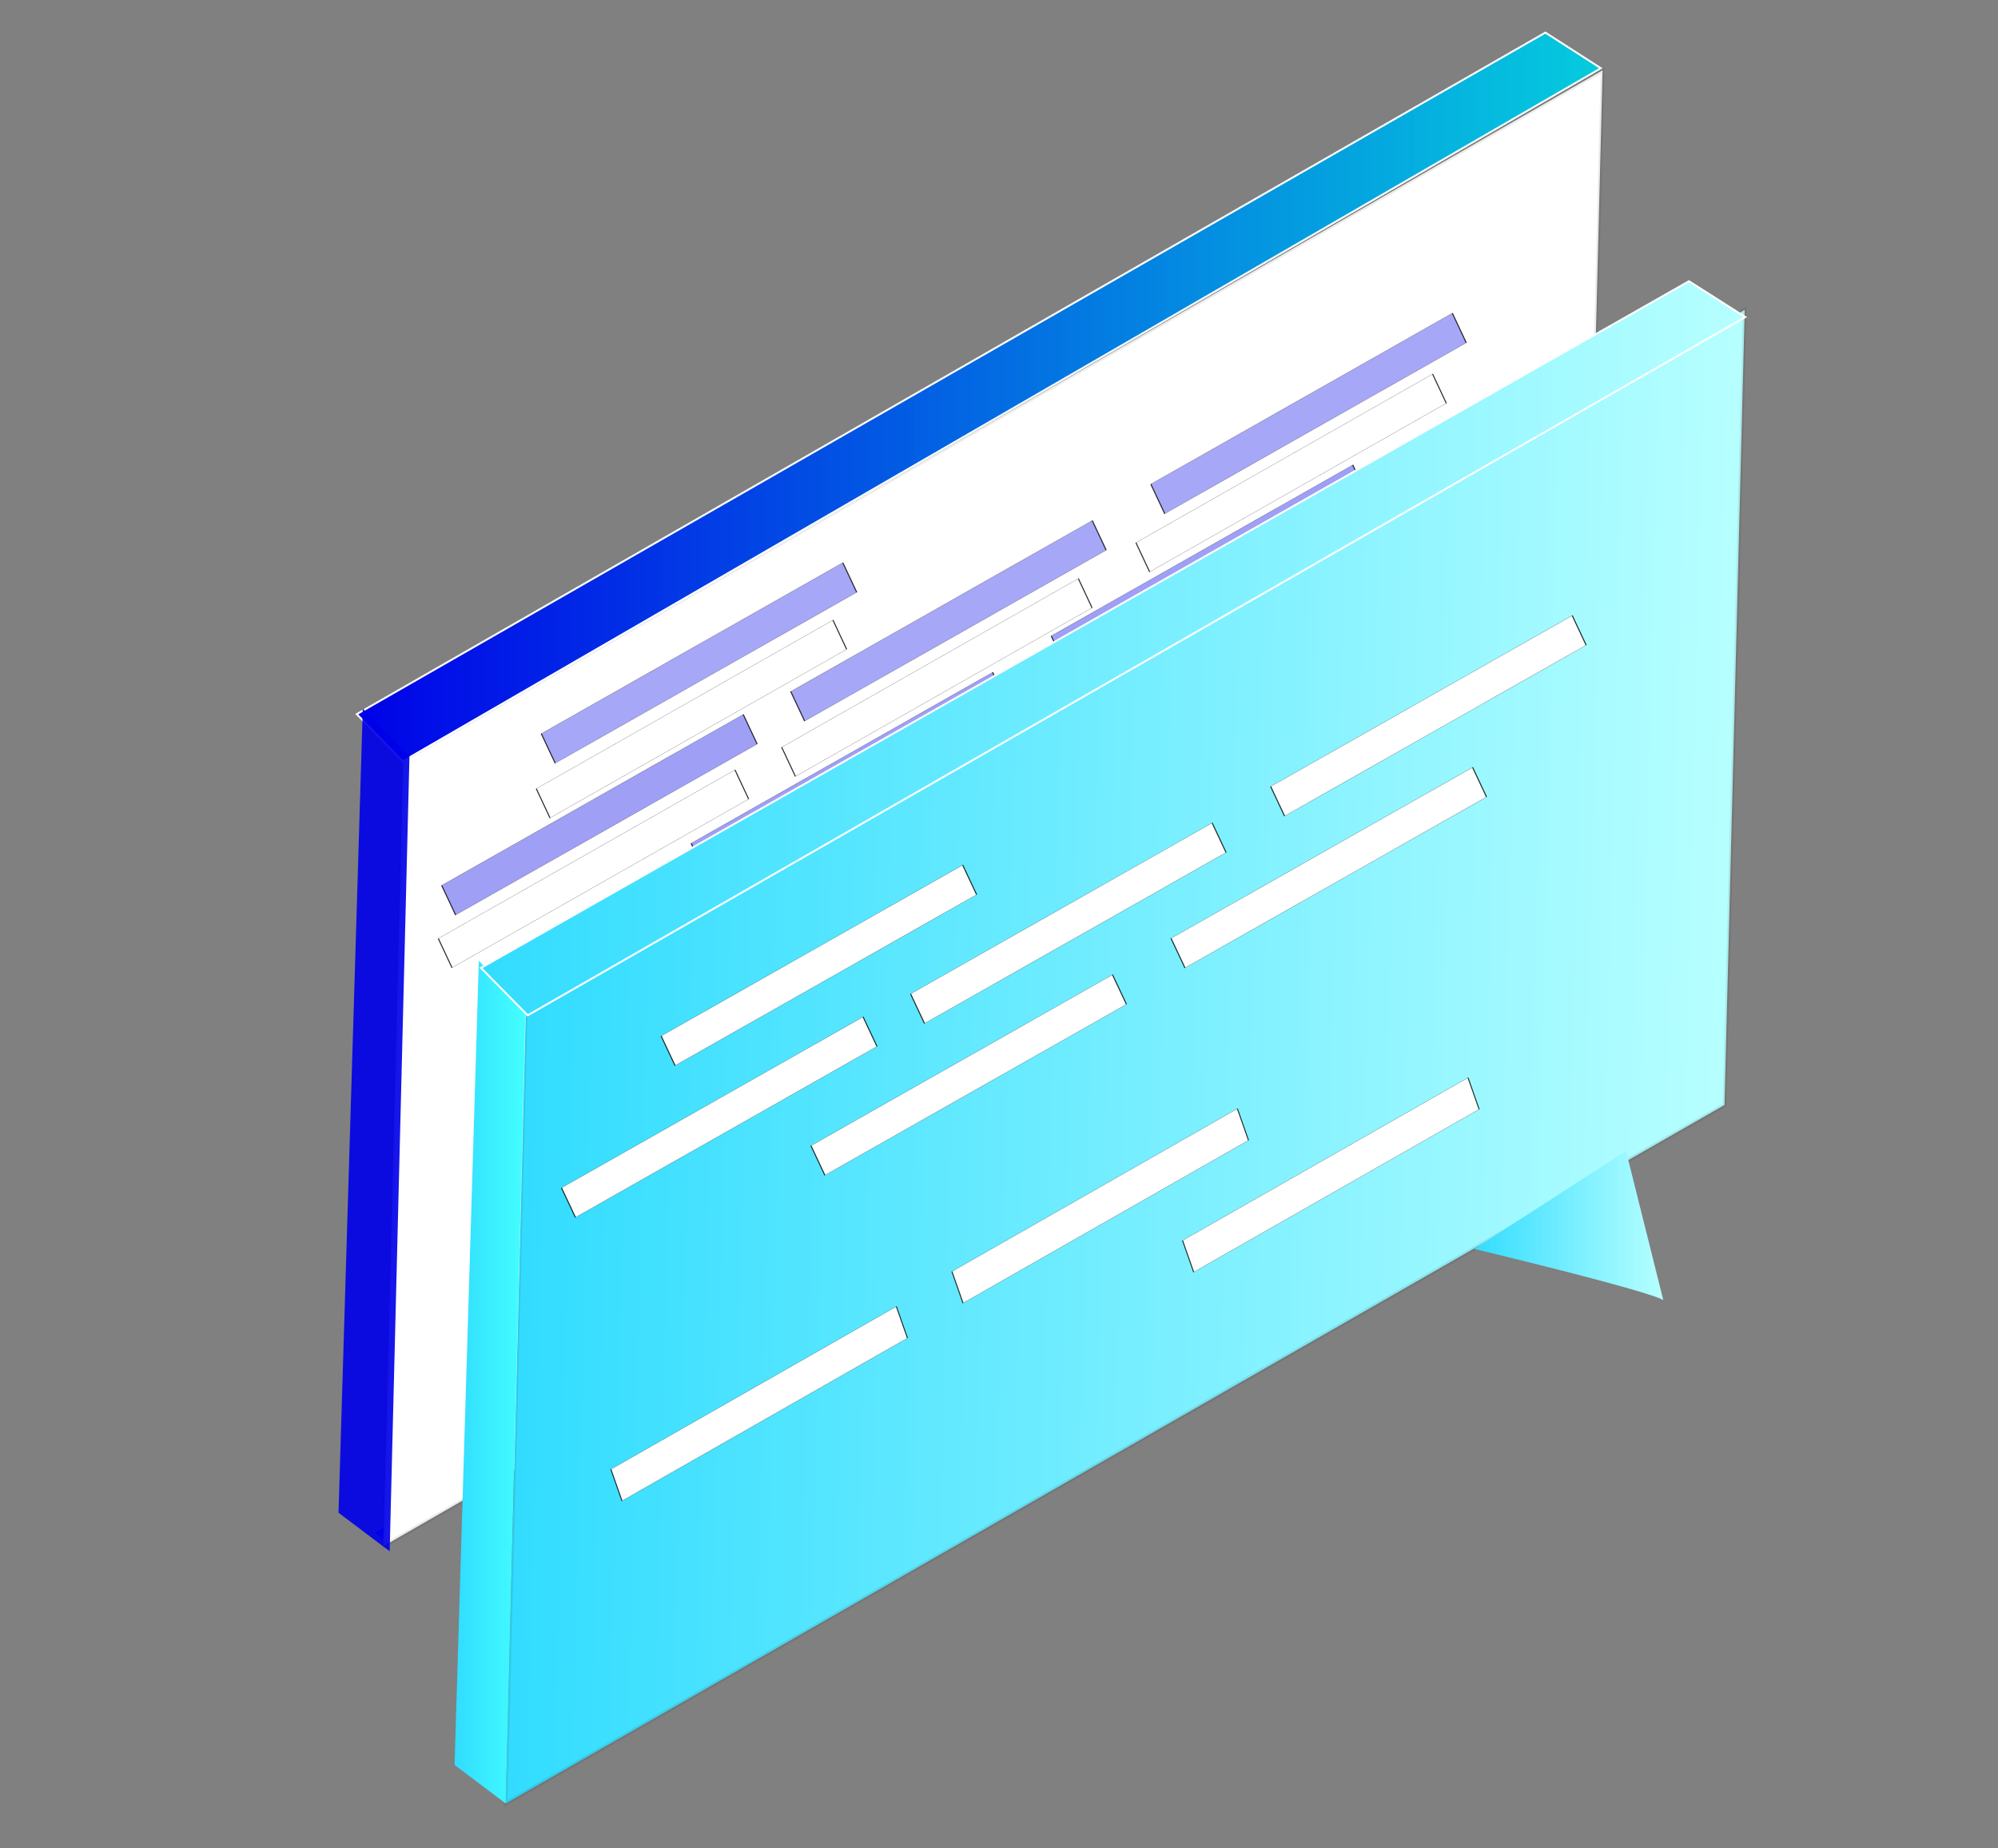 <?xml version="1.0" encoding="UTF-8"?>
<svg width="440mm" height="407mm" version="1.1" viewBox="0 0 440 407" xmlns="http://www.w3.org/2000/svg" xmlns:cc="http://creativecommons.org/ns#" xmlns:dc="http://purl.org/dc/elements/1.1/" xmlns:rdf="http://www.w3.org/1999/02/22-rdf-syntax-ns#" xmlns:xlink="http://www.w3.org/1999/xlink">
<rect x="0" y="0" width="440" height="407" fill="#808080" stroke="none"/>
<defs>
<linearGradient id="a">
<stop stop-color="#32dcff" offset="0"/>
<stop stop-color="#b7ffff" offset="1"/>
</linearGradient>
<linearGradient id="b" x1="-.5" x2="323.38" y1="189.72" y2="189.72" gradientUnits="userSpaceOnUse" xlink:href="#a"/>
<linearGradient id="f" x1="324.14" x2="366.51" y1="159.76" y2="159.76" gradientUnits="userSpaceOnUse" xlink:href="#a"/>
<linearGradient id="e" x1="105.58" x2="384.76" y1="32.754" y2="32.754" gradientUnits="userSpaceOnUse" xlink:href="#a"/>
<linearGradient id="d" x1="100.1" x2="115.73" y1="194.33" y2="194.33" gradientUnits="userSpaceOnUse">
<stop stop-color="#32dcff" offset="0"/>
<stop stop-color="#43ffff" offset="1"/>
</linearGradient>
<linearGradient id="c" x1="76.644" x2="351.35" y1="-23.646" y2="-23.646" gradientUnits="userSpaceOnUse">
<stop stop-color="#0000e8" offset="0"/>
<stop stop-color="#00cde1" stop-opacity=".961" offset="1"/>
</linearGradient>
</defs>
<g transform="translate(0,110)">
<path d="m82.324 227.41 49.705-27.284 2.394 1.188-50.098 27.722z" fill="#0000e8" fill-opacity=".914" stroke="#fff" stroke-width=".074px"/>
<g transform="matrix(1.52 -.034 -.054 1.6 191.11 -194.68)" fill="#fff" stroke="#000">
<g transform="matrix(.531 .039 -.005 -.559 -60.795 264.42)" stroke-opacity=".075">
<path d="m0 0v193.44l322.88 186v-193.44z" fill="#fff" stroke="#000" stroke-opacity=".075"/>
</g>
<g transform="translate(6.579 -38.367)" stroke-opacity=".822">
<g transform="matrix(.137 -.057 -.011 -.021 -46.778 203)">
<path d="m0 0v193.44l322.88 186v-193.44z" fill="#fff" stroke="#000" stroke-opacity=".822"/>
</g>
<g transform="matrix(.137 -.057 -.011 -.021 -11.4 198.04)">
<path d="m0 0v193.44l322.88 186v-193.44z" fill="#fff" stroke="#000" stroke-opacity=".822"/>
</g>
<g transform="matrix(.137 -.057 -.011 -.021 38.962 170.96)">
<path d="m0 0v193.44l322.88 186v-193.44z" fill="#fff" stroke="#000" stroke-opacity=".822"/>
</g>
</g>
<g transform="translate(-6.895 -18.04)" stroke-opacity=".822">
<g transform="matrix(.137 -.057 -.011 -.021 -46.778 203)">
<path d="m0 0v193.44l322.88 186v-193.44z" fill="#fff" stroke="#000" stroke-opacity=".822"/>
</g>
<g transform="matrix(.137 -.057 -.011 -.021 -11.4 198.04)">
<path d="m0 0v193.44l322.88 186v-193.44z" fill="#fff" stroke="#000" stroke-opacity=".822"/>
</g>
<g transform="matrix(.137 -.057 -.011 -.021 38.962 170.96)">
<path d="m0 0v193.44l322.88 186v-193.44z" fill="#fff" stroke="#000" stroke-opacity=".822"/>
</g>
</g>
<g transform="matrix(-.918 -.047 .054 -1.041 19.138 377.93)" stroke-opacity=".822">
<g transform="matrix(.137 -.057 -.011 -.021 -46.778 203)">
<path d="m0 0v193.44l322.88 186v-193.44z" fill="#fff" stroke="#000" stroke-opacity=".822"/>
</g>
<g transform="matrix(.137 -.057 -.011 -.021 -11.4 198.04)">
<path d="m0 0v193.44l322.88 186v-193.44z" fill="#fff" stroke="#000" stroke-opacity=".822"/>
</g>
<g transform="matrix(.137 -.057 -.011 -.021 38.962 170.96)">
<path d="m0 0v193.44l322.88 186v-193.44z" fill="#fff" stroke="#000" stroke-opacity=".822"/>
</g>
</g>
</g>
<g transform="matrix(1.545 -.035 -.055 1.621 205.7 -272.65)" fill="#0000e8" fill-opacity=".347" stroke="#000" stroke-opacity=".822">
<g transform="matrix(.137 -.057 -.011 -.021 -46.778 203)">
<path d="m0 0v193.44l322.88 186v-193.44z" fill="#0000e8" fill-opacity=".347" stroke="#000" stroke-opacity=".822"/>
</g>
<g transform="matrix(.137 -.057 -.011 -.021 -11.4 198.04)">
<path d="m0 0v193.44l322.88 186v-193.44z" fill="#0000e8" fill-opacity=".347" stroke="#000" stroke-opacity=".822"/>
</g>
<g transform="matrix(.137 -.057 -.011 -.021 38.962 170.96)">
<path d="m0 0v193.44l322.88 186v-193.44z" fill="#0000e8" fill-opacity=".347" stroke="#000" stroke-opacity=".822"/>
</g>
</g>
<g transform="matrix(1.545 -.035 -.055 1.621 183.77 -239.23)" fill="#0000e8" fill-opacity=".376" stroke="#000" stroke-opacity=".822">
<g transform="matrix(.137 -.057 -.011 -.021 -46.778 203)">
<path d="m0 0v193.44l322.88 186v-193.44z" fill="#0000e8" fill-opacity=".376" stroke="#000" stroke-opacity=".822"/>
</g>
<g transform="matrix(.137 -.057 -.011 -.021 -11.4 198.04)">
<path d="m0 0v193.44l322.88 186v-193.44z" fill="#0000e8" fill-opacity=".376" stroke="#000" stroke-opacity=".822"/>
</g>
<g transform="matrix(.137 -.057 -.011 -.021 38.962 170.96)">
<path d="m0 0v193.44l322.88 186v-193.44z" fill="#0000e8" fill-opacity=".376" stroke="#000" stroke-opacity=".822"/>
</g>
</g>
<path d="m78.566 47.248 261.76-150.07 12.219 7.849-263.86 152.6z" fill="url(#c)" stroke="#fff" stroke-width=".414px"/>
<path d="m85.815 231.58-11.266-8.49 5.342-177.07 10.282 10.442z" fill="#0000e8" fill-opacity=".914"/>
<g transform="matrix(.818 .045 .023 -.905 111.37 287.11)" fill="url(#b)" stroke="#000" stroke-opacity=".075">
<path d="m0 0v193.44l322.88 186v-193.44z" fill="url(#b)" stroke="#000" stroke-opacity=".075"/>
</g>
<g transform="matrix(1.545 -.035 -.055 1.621 232.1 -206.07)" fill="#fff" stroke="#000" stroke-opacity=".822">
<g transform="matrix(.137 -.057 -.011 -.021 -46.778 203)">
<path d="m0 0v193.44l322.88 186v-193.44z" fill="#fff" stroke="#000" stroke-opacity=".822"/>
</g>
<g transform="matrix(.137 -.057 -.011 -.021 -11.4 198.04)">
<path d="m0 0v193.44l322.88 186v-193.44z" fill="#fff" stroke="#000" stroke-opacity=".822"/>
</g>
<g transform="matrix(.137 -.057 -.011 -.021 38.962 170.96)">
<path d="m0 0v193.44l322.88 186v-193.44z" fill="#fff" stroke="#000" stroke-opacity=".822"/>
</g>
</g>
<g transform="matrix(1.545 -.035 -.055 1.621 210.16 -172.64)" fill="#fff" stroke="#000" stroke-opacity=".822">
<g transform="matrix(.137 -.057 -.011 -.021 -46.778 203)">
<path d="m0 0v193.44l322.88 186v-193.44z" fill="#fff" stroke="#000" stroke-opacity=".822"/>
</g>
<g transform="matrix(.137 -.057 -.011 -.021 -11.4 198.04)">
<path d="m0 0v193.44l322.88 186v-193.44z" fill="#fff" stroke="#000" stroke-opacity=".822"/>
</g>
<g transform="matrix(.137 -.057 -.011 -.021 38.962 170.96)">
<path d="m0 0v193.44l322.88 186v-193.44z" fill="#fff" stroke="#000" stroke-opacity=".822"/>
</g>
</g>
<g transform="matrix(-1.416 -.044 .14 -1.69 228.63 468.31)" fill="#fff" stroke="#000" stroke-opacity=".822">
<g transform="matrix(.137 -.057 -.011 -.021 -46.778 203)">
<path d="m0 0v193.44l322.88 186v-193.44z" fill="#fff" stroke="#000" stroke-opacity=".822"/>
</g>
<g transform="matrix(.137 -.057 -.011 -.021 -11.4 198.04)">
<path d="m0 0v193.44l322.88 186v-193.44z" fill="#fff" stroke="#000" stroke-opacity=".822"/>
</g>
<g transform="matrix(.137 -.057 -.011 -.021 38.962 170.96)">
<path d="m0 0v193.44l322.88 186v-193.44z" fill="#fff" stroke="#000" stroke-opacity=".822"/>
</g>
</g>
<path d="m324.67 165c41.673 10.074 41.631 11.299 41.631 11.299l-8.222-32.873z" fill="url(#f)" stroke-opacity="0"/>
<path d="m111.37 287.11-11.266-8.49 5.342-177.07 10.282 10.442z" fill="url(#d)"/>
<path d="m105.92 103.12 266.02-151.2 12.418 7.894-268.15 153.75z" fill="url(#e)" stroke="#fff" stroke-width=".419px"/>
</g>
</svg>
